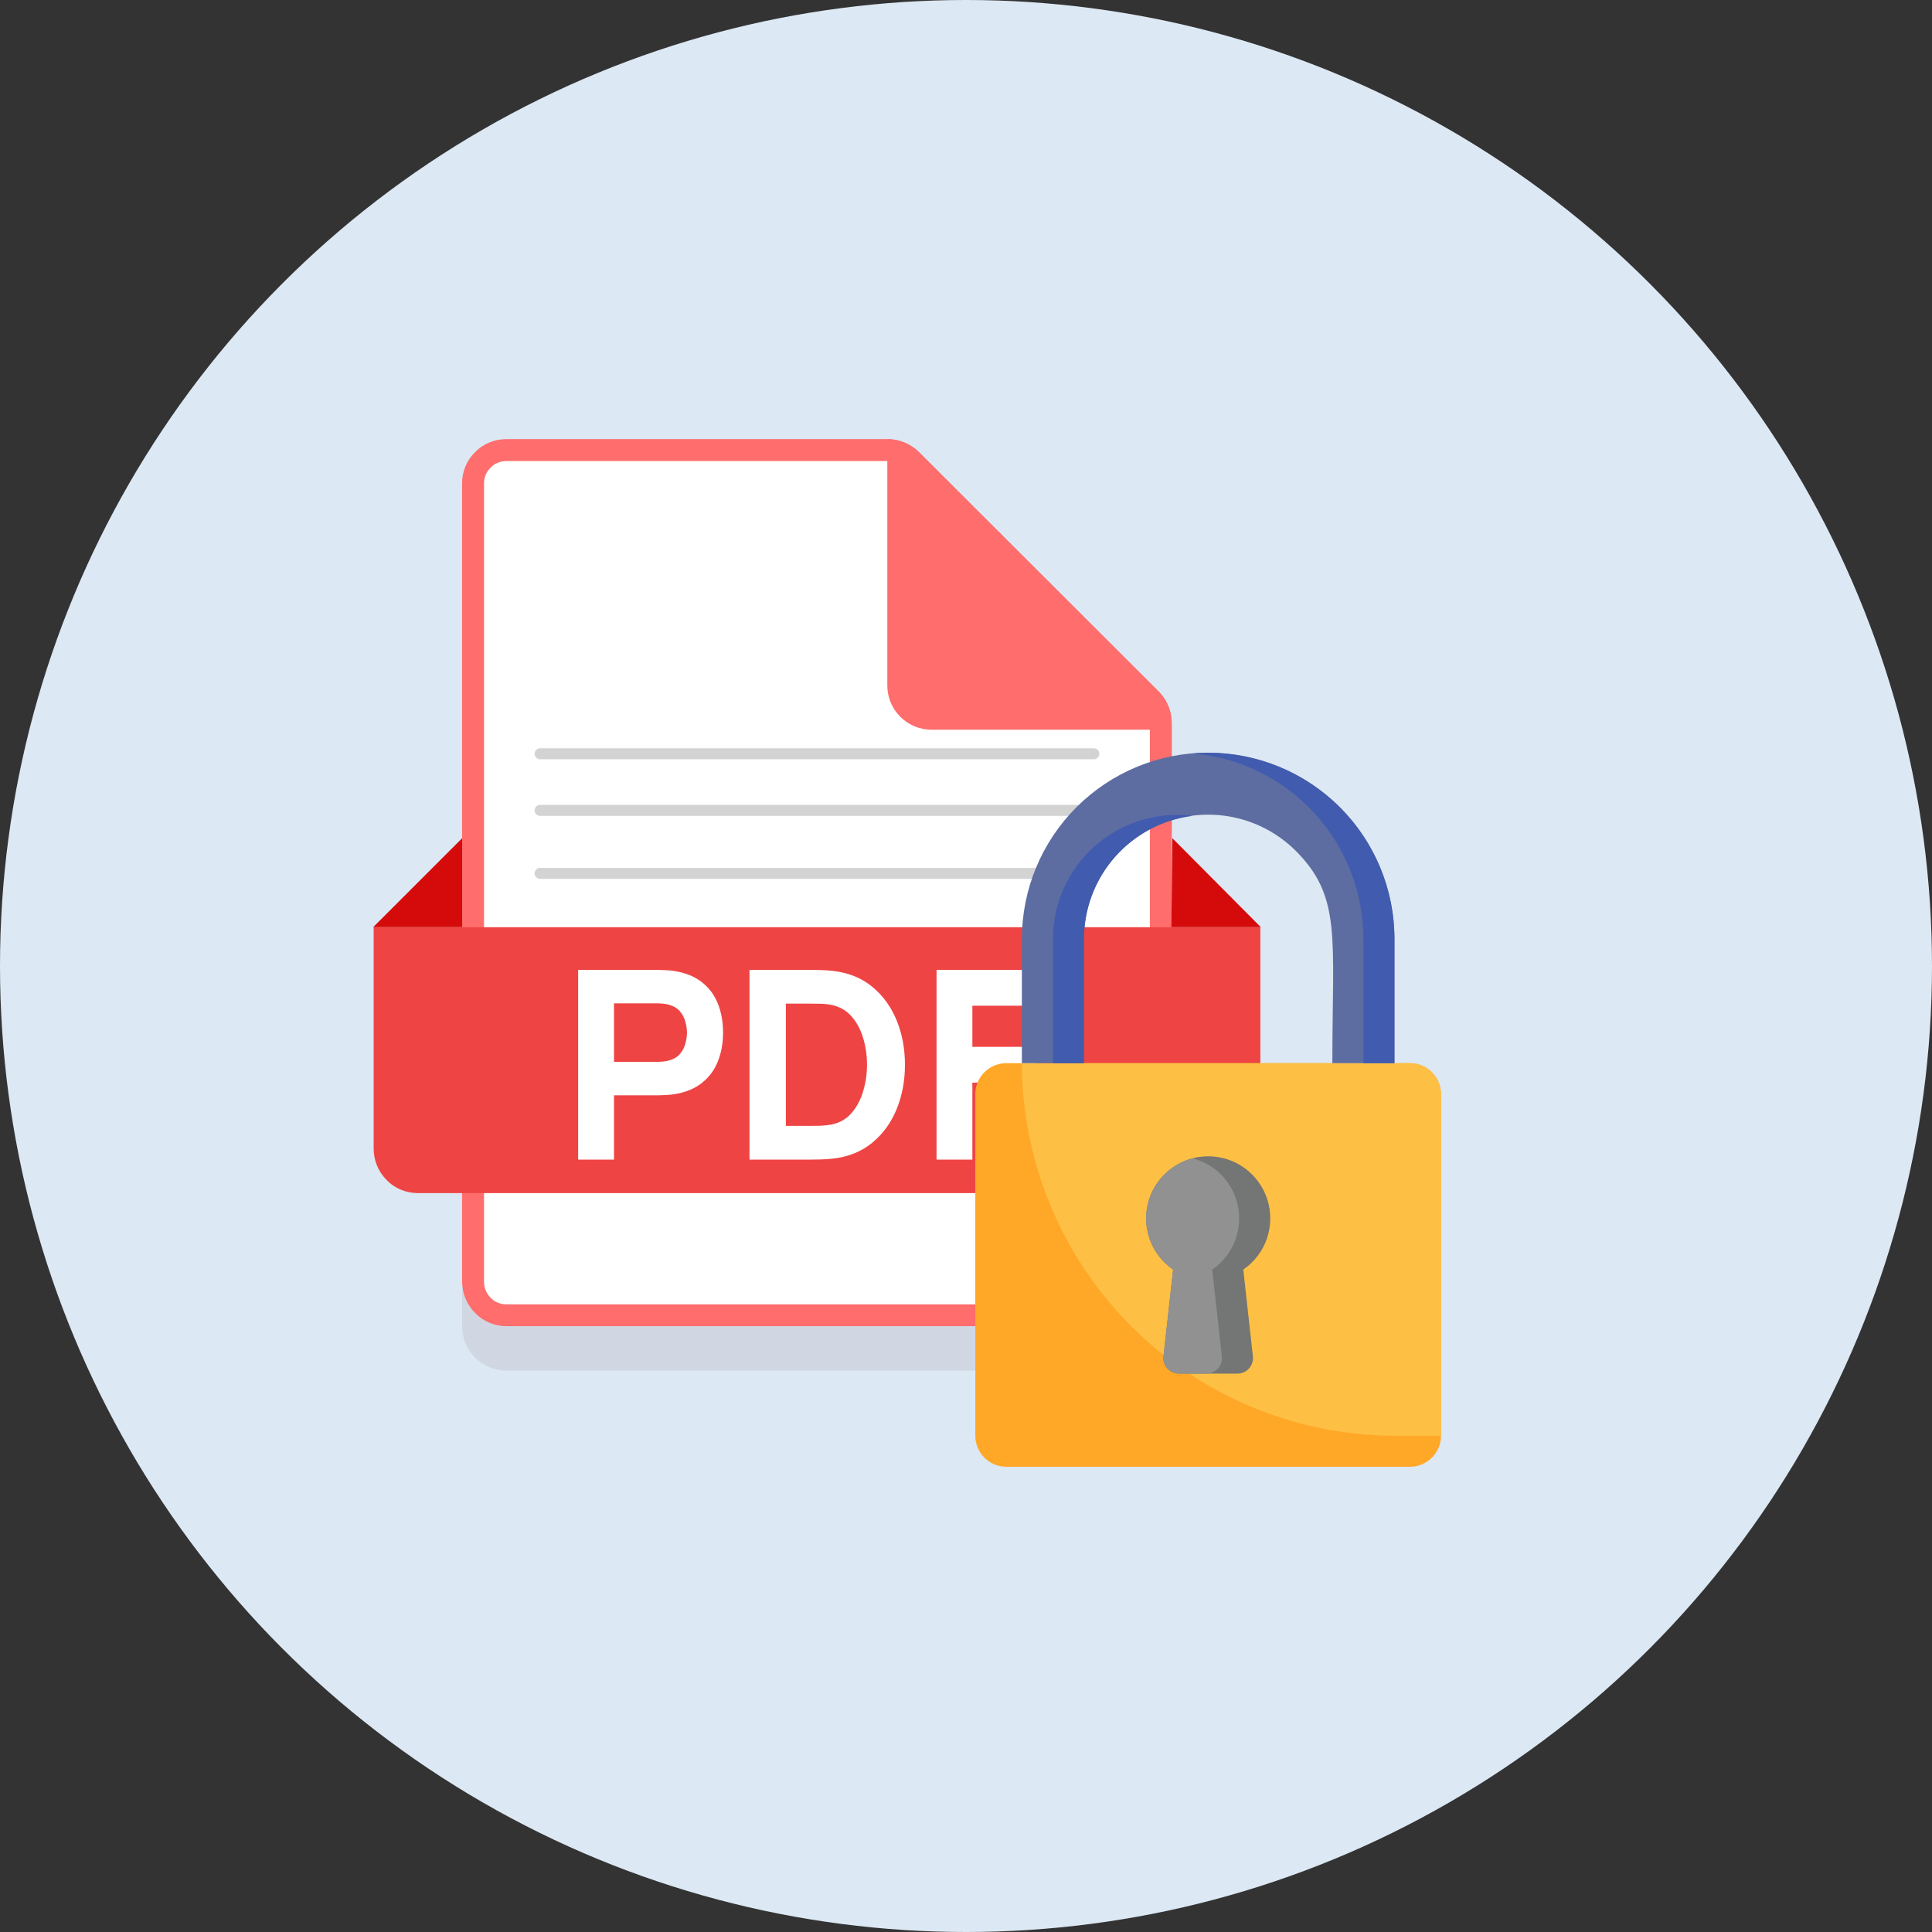 <svg width="88" height="88" viewBox="0 0 88 88" fill="none" xmlns="http://www.w3.org/2000/svg">
<rect x="0" y="0" width="88" height="88" fill="#333333" stroke="none"/>
<circle cx="44" cy="44" r="44" fill="#DCE8F3"/>
<g clip-path="url(#clip0_1869_30145)">
<path d="M52.875 57.895H52.853V58.395C52.853 58.791 52.696 59.174 52.406 59.463C52.117 59.753 51.734 59.911 51.338 59.911H23.062C22.658 59.911 22.263 59.747 22.004 59.473L21.999 59.468L21.994 59.463C21.705 59.174 21.547 58.791 21.547 58.395V22.016C21.547 21.612 21.71 21.217 21.984 20.958L21.994 20.948L22.004 20.938C22.263 20.664 22.658 20.501 23.062 20.501H40.414C40.815 20.501 41.217 20.663 41.503 20.948L52.427 31.873C52.715 32.16 52.875 32.542 52.875 32.962V57.895Z" fill="white" stroke="#FF6D6D"/>
<path d="M53.353 58.395V60.41C53.353 60.941 53.141 61.471 52.76 61.831C52.378 62.213 51.869 62.425 51.338 62.425H23.062C21.938 62.425 21.047 61.513 21.047 60.41V58.395C21.047 58.925 21.259 59.434 21.641 59.816C22.023 60.198 22.532 60.41 23.062 60.41H51.338C52.463 60.41 53.353 59.498 53.353 58.395Z" fill="#D0D7E3"/>
<path d="M16.998 42.232H57.408V52.329C57.408 53.453 56.496 54.344 55.393 54.344H19.034C18.504 54.344 17.974 54.132 17.613 53.75C17.231 53.368 17.019 52.859 17.019 52.308V42.232H16.998Z" fill="#EF4444"/>
<path d="M21.05 42.231V38.179L16.998 42.231H21.05ZM53.356 42.231L53.399 38.179L57.429 42.231H53.356Z" fill="#D50B0B"/>
<path d="M53.356 32.962V33.237H42.431C41.307 33.237 40.416 32.325 40.416 31.222V20.001C40.946 20.001 41.477 20.213 41.858 20.595L52.804 31.519C53.165 31.901 53.377 32.41 53.356 32.962Z" fill="#FF6D6D"/>
<path d="M26.334 52.818V44.178H29.982C30.066 44.178 30.178 44.182 30.318 44.19C30.462 44.194 30.59 44.206 30.702 44.226C31.218 44.306 31.64 44.476 31.968 44.736C32.3 44.996 32.544 45.324 32.7 45.72C32.856 46.112 32.934 46.55 32.934 47.034C32.934 47.518 32.854 47.958 32.694 48.354C32.538 48.746 32.294 49.072 31.962 49.332C31.634 49.592 31.214 49.762 30.702 49.842C30.59 49.858 30.462 49.87 30.318 49.878C30.174 49.886 30.062 49.89 29.982 49.89H27.966V52.818H26.334ZM27.966 48.366H29.91C29.994 48.366 30.086 48.362 30.186 48.354C30.286 48.346 30.378 48.33 30.462 48.306C30.682 48.246 30.852 48.146 30.972 48.006C31.092 47.862 31.174 47.704 31.218 47.532C31.266 47.356 31.29 47.19 31.29 47.034C31.29 46.878 31.266 46.714 31.218 46.542C31.174 46.366 31.092 46.208 30.972 46.068C30.852 45.924 30.682 45.822 30.462 45.762C30.378 45.738 30.286 45.722 30.186 45.714C30.086 45.706 29.994 45.702 29.91 45.702H27.966V48.366ZM34.139 52.818V44.178H36.935C37.003 44.178 37.143 44.18 37.355 44.184C37.567 44.188 37.771 44.202 37.967 44.226C38.663 44.31 39.253 44.552 39.737 44.952C40.221 45.352 40.589 45.86 40.841 46.476C41.093 47.092 41.219 47.766 41.219 48.498C41.219 49.23 41.093 49.904 40.841 50.52C40.589 51.136 40.221 51.644 39.737 52.044C39.253 52.444 38.663 52.686 37.967 52.77C37.771 52.794 37.567 52.808 37.355 52.812C37.143 52.816 37.003 52.818 36.935 52.818H34.139ZM35.795 51.282H36.935C37.043 51.282 37.189 51.28 37.373 51.276C37.557 51.268 37.723 51.25 37.871 51.222C38.247 51.146 38.553 50.97 38.789 50.694C39.029 50.418 39.205 50.086 39.317 49.698C39.433 49.31 39.491 48.91 39.491 48.498C39.491 48.066 39.431 47.656 39.311 47.268C39.195 46.88 39.017 46.552 38.777 46.284C38.537 46.016 38.235 45.846 37.871 45.774C37.723 45.742 37.557 45.724 37.373 45.72C37.189 45.716 37.043 45.714 36.935 45.714H35.795V51.282ZM42.658 52.818V44.178H47.938V45.81H44.29V47.682H47.218V49.314H44.29V52.818H42.658Z" fill="white"/>
<path d="M24.6 34.333H49.825" stroke="#D3D3D3" stroke-width="0.5" stroke-linecap="round"/>
<path d="M24.6 36.913H49.825" stroke="#D3D3D3" stroke-width="0.5" stroke-linecap="round"/>
<path d="M24.6 39.781H49.825" stroke="#D3D3D3" stroke-width="0.5" stroke-linecap="round"/>
</g>
<path d="M64.222 48.425H45.838C45.057 48.425 44.424 49.058 44.424 49.839V65.395C44.424 66.176 45.057 66.809 45.838 66.809H64.222C65.003 66.809 65.636 66.176 65.636 65.395V49.839C65.636 49.058 65.003 48.425 64.222 48.425Z" fill="#FFA828"/>
<path d="M65.636 49.839V65.395H63.515C59.018 65.382 54.709 63.59 51.53 60.41C48.35 57.23 46.558 52.922 46.545 48.425H64.222C64.597 48.425 64.957 48.574 65.222 48.839C65.487 49.104 65.636 49.464 65.636 49.839Z" fill="#FEC044"/>
<path d="M63.515 42.768V48.425H60.687C60.687 42.704 61.118 40.866 59.032 38.766C58.241 37.974 57.233 37.434 56.135 37.216C55.037 36.997 53.899 37.109 52.865 37.538C51.83 37.966 50.947 38.692 50.325 39.623C49.704 40.554 49.372 41.649 49.373 42.768V48.425H46.545V42.768C46.545 40.518 47.439 38.359 49.03 36.768C50.621 35.177 52.78 34.283 55.03 34.283C57.28 34.283 59.438 35.177 61.03 36.768C62.621 38.359 63.515 40.518 63.515 42.768Z" fill="#5D6DA1"/>
<path d="M47.959 42.768V48.425H49.373V42.768C49.374 41.391 49.878 40.062 50.789 39.03C51.7 37.998 52.957 37.333 54.323 37.161C53.527 37.061 52.719 37.131 51.952 37.367C51.186 37.602 50.478 37.999 49.876 38.529C49.274 39.059 48.792 39.712 48.462 40.442C48.131 41.173 47.96 41.966 47.959 42.768ZM54.323 34.319C56.442 34.496 58.418 35.462 59.858 37.027C61.299 38.592 62.099 40.641 62.101 42.768V48.425H63.515V42.768C63.514 41.595 63.27 40.434 62.798 39.36C62.326 38.286 61.636 37.321 60.772 36.527C59.908 35.733 58.889 35.127 57.779 34.747C56.669 34.367 55.492 34.221 54.323 34.319Z" fill="#415BAF"/>
<path d="M56.63 57.829L57.068 61.782C57.079 61.881 57.069 61.981 57.038 62.076C57.008 62.171 56.957 62.258 56.89 62.333C56.824 62.407 56.742 62.466 56.651 62.506C56.559 62.547 56.461 62.567 56.361 62.566H53.702C53.602 62.567 53.504 62.547 53.412 62.506C53.321 62.466 53.239 62.407 53.172 62.333C53.106 62.258 53.055 62.171 53.025 62.076C52.994 61.981 52.984 61.881 52.995 61.782L53.434 57.829C52.935 57.488 52.559 56.996 52.36 56.425C52.162 55.855 52.151 55.236 52.33 54.659C52.508 54.082 52.867 53.577 53.353 53.219C53.839 52.86 54.427 52.667 55.032 52.667C55.636 52.667 56.224 52.86 56.71 53.219C57.196 53.577 57.555 54.082 57.733 54.659C57.912 55.236 57.901 55.855 57.703 56.425C57.504 56.996 57.128 57.488 56.63 57.829Z" fill="#747575"/>
<path d="M55.215 57.829L55.653 61.782C55.664 61.881 55.654 61.981 55.623 62.076C55.593 62.171 55.542 62.258 55.476 62.333C55.409 62.407 55.327 62.466 55.236 62.506C55.145 62.547 55.046 62.567 54.946 62.566H53.702C53.602 62.567 53.503 62.547 53.412 62.506C53.321 62.466 53.239 62.407 53.172 62.333C53.105 62.258 53.055 62.171 53.024 62.076C52.994 61.981 52.983 61.881 52.995 61.782L53.433 57.829C52.986 57.522 52.636 57.093 52.426 56.592C52.216 56.092 52.154 55.542 52.248 55.008C52.342 54.473 52.587 53.977 52.955 53.578C53.324 53.18 53.799 52.895 54.324 52.759C54.849 52.895 55.324 53.18 55.692 53.578C56.06 53.977 56.306 54.473 56.4 55.008C56.494 55.542 56.432 56.092 56.222 56.592C56.012 57.093 55.662 57.522 55.215 57.829Z" fill="#919191"/>
<defs>
<clipPath id="clip0_1869_30145">
<rect width="42.425" height="42.425" fill="white" transform="translate(16 20)"/>
</clipPath>
</defs>
</svg>

